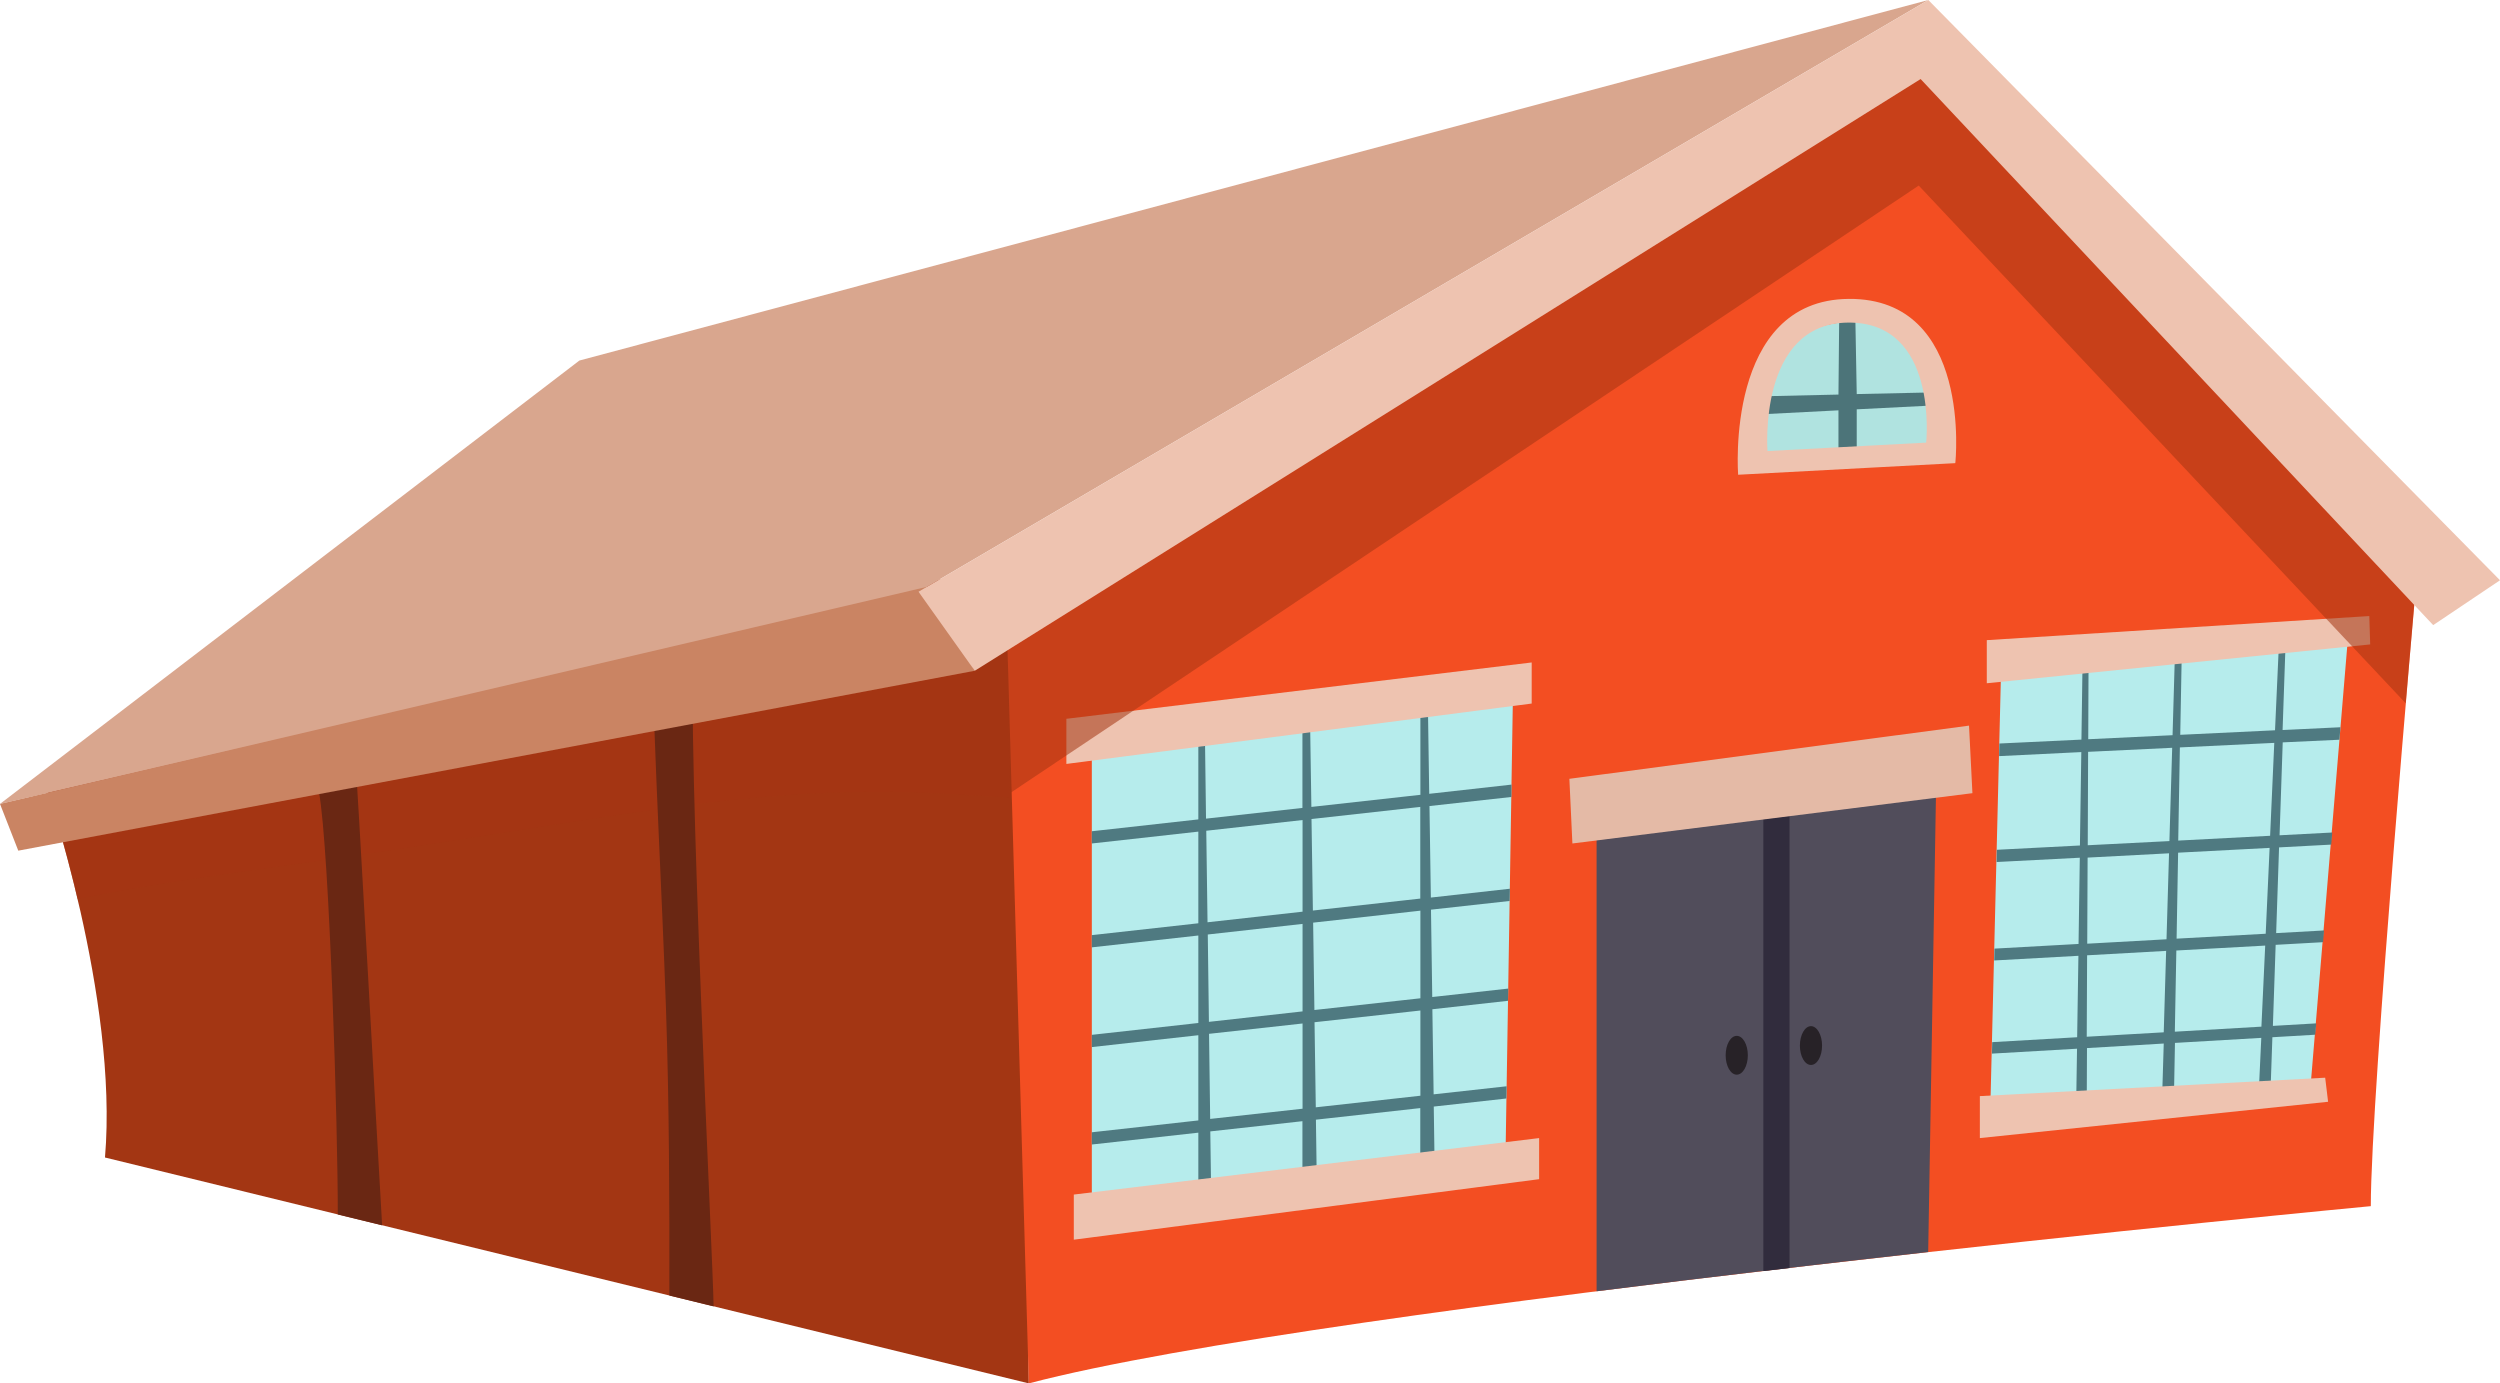 <svg width="506" height="280" viewBox="0 0 506 280" fill="none" xmlns="http://www.w3.org/2000/svg">
<g clip-path="url(#clip0_189_166)">
<path d="M9.234 158.856C9.234 158.856 24.004 201.95 21.249 234.277L208.231 280L206.242 113.592L9.234 158.856Z" fill="#A33613"/>
<path opacity="0.55" d="M64.997 174.215C86.043 171.23 106.96 167.658 127.98 164.545C149.254 161.381 170.146 159.34 191.65 160.693C196.574 160.999 201.727 161.203 206.803 161.713L206.216 113.567L9.234 158.856C9.234 158.856 12.525 168.449 15.714 181.997C31.989 178.681 48.595 176.537 64.997 174.215Z" fill="#A33613"/>
<path d="M64.564 160.361C66.655 171.766 68.415 228.792 68.365 245.81L77.344 248.004C76.4 232.44 72.701 163.474 71.349 144.593L62.217 146.685C62.803 151.303 63.747 155.896 64.564 160.361Z" fill="#6A2713"/>
<path d="M140.403 128.722L131.959 130.662C132.495 155.13 133.949 179.574 134.791 204.042C135.454 223.434 135.505 242.825 135.479 262.216L144.433 264.41C144.356 255.582 139.025 150.946 140.403 128.722Z" fill="#6A2713"/>
<path d="M489.086 117.445C489.086 117.445 479.852 221.341 479.852 244.126C479.852 244.126 268.407 264.13 208.23 280L203.613 120.685L388.759 10.767L489.086 117.445Z" fill="#F34E22"/>
<path d="M117.266 72.972L0 162.708L185.911 119.767L390.29 0L117.266 72.972Z" fill="#D9A68E"/>
<path d="M187.518 118.797L197.288 135.764L3.699 172.174L0 162.708L187.518 118.797Z" fill="#CA8463"/>
<path d="M220.986 149.032V244.739L304.707 234.584L306.264 137.933L220.986 149.032Z" fill="#B6ECEC"/>
<path d="M405.136 130.84L402.814 225.347L467.684 219.504L475.312 128.059L405.136 130.84Z" fill="#B6ECEC"/>
<path d="M305.932 158.804L289.274 160.667L288.968 140.179L287.489 140.383V160.871L265.423 163.321L265.117 143.291L263.612 143.496V163.525L244.098 165.693L243.843 146.073L242.542 146.251V165.847L220.986 168.245V170.72L242.542 168.321V186.871L220.986 189.269V191.744L242.542 189.346V207.053L220.986 209.451V211.926L242.542 209.528V226.776L220.986 229.174V231.649L242.542 229.251V242.161L245.144 241.855L244.965 228.996L263.612 226.929V239.636L266.52 239.278L266.342 226.623L287.463 224.276V236.727L290.371 236.37L290.193 223.969L304.886 222.336L304.937 219.861L290.167 221.494L289.912 204.272L305.218 202.562L305.269 200.087L289.887 201.797L289.632 184.115L305.549 182.355L305.6 179.88L289.606 181.666L289.325 163.142L305.906 161.305L305.932 158.804ZM263.638 224.403L244.939 226.47L244.71 209.247L263.638 207.155V224.403ZM263.638 204.706L244.684 206.823L244.455 189.142L263.638 186.998V204.706ZM263.638 184.523L244.404 186.667L244.149 168.143L263.638 165.974V184.523ZM287.489 221.775L266.316 224.122L266.061 206.9L287.489 204.527V221.775ZM287.489 202.052L266.036 204.425L265.78 186.743L287.489 184.319V202.052ZM287.489 181.87L265.729 184.294L265.449 165.77L287.463 163.321V181.87H287.489Z" fill="#4F7A81"/>
<path d="M473.501 149.721L473.705 147.195L461.996 147.757L462.659 128.569L461.333 128.62L460.465 147.808L441.283 148.726L441.64 129.386L440.288 129.437L439.727 148.803L422.661 149.619L422.737 130.126L421.564 130.177L421.283 149.696L404.677 150.487L404.626 153.038L421.258 152.222L420.977 171.128L404.167 171.996L404.116 174.471L420.952 173.603L420.697 191.055L403.682 191.999L403.631 194.398L420.671 193.454L420.416 209.936L403.223 210.931L403.172 213.253L420.391 212.258L420.212 223.765L422.355 223.561L422.406 212.13L437.941 211.212L437.609 222.183L440.007 221.979L440.211 211.084L457.685 210.064L457.2 220.423L459.573 220.219L459.93 209.936L468.603 209.426L468.807 207.13L460.032 207.64L460.593 191.234L470.185 190.698L470.389 188.325L460.695 188.861L461.282 171.511L471.843 170.95L472.047 168.5L461.384 169.061L462.022 150.257L473.501 149.721ZM437.941 208.941L422.355 209.834L422.431 193.352L438.426 192.459L437.941 208.941ZM438.502 190.111L422.457 191.004L422.533 173.578L439.012 172.71L438.502 190.111ZM439.089 170.235L422.559 171.077L422.635 152.171L439.65 151.354L439.089 170.235ZM457.71 207.793L440.186 208.814L440.492 192.382L458.476 191.387L457.71 207.793ZM458.578 188.989L440.543 189.984L440.849 172.582L459.369 171.613L458.578 188.989ZM459.471 169.163L440.874 170.133L441.206 151.278L460.312 150.359L459.471 169.163Z" fill="#4F7A81"/>
<path d="M215.834 145.486V154.62L310.014 142.398V134.081L215.834 145.486Z" fill="#EEC3B0"/>
<path d="M217.338 241.779V250.913L311.518 238.666V230.348L217.338 241.779Z" fill="#EEC3B0"/>
<path d="M402.127 129.564V138.29L479.726 130.432L479.547 124.691L402.127 129.564Z" fill="#EEC3B0"/>
<path d="M400.723 221.852V230.348L471.205 223L470.618 218.126L400.723 221.852Z" fill="#EEC3B0"/>
<path opacity="0.55" d="M388.351 37.558L486.918 142.347C488.168 127.651 489.061 117.445 489.061 117.445L388.733 10.767L203.613 120.685L204.379 160.565L388.351 37.558Z" fill="#A33613"/>
<path d="M505.999 117.445L492.479 126.528L388.734 15.998L197.287 135.765L185.91 119.767L390.29 0L505.999 117.445Z" fill="#EEC3B0"/>
<path d="M355.217 92.364C355.217 92.364 351.033 66.262 374.706 65.088C393.124 64.17 390.93 90.654 390.93 90.654L355.217 92.364Z" fill="#B0E3E0"/>
<path d="M390.93 79.428L375.803 79.759L375.522 64.476L372.257 63.813L372.104 79.862L355.217 80.244V83.918L372.104 83.051V92.364H375.803V82.847L390.93 82.081V79.428Z" fill="#4C7479"/>
<path d="M374.195 60.496C349.068 60.674 351.798 96.089 351.798 96.089L395.75 93.742C395.776 93.742 399.321 60.317 374.195 60.496ZM389.858 89.583L357.742 91.292C357.742 91.292 355.752 65.42 374.093 65.293C392.434 65.165 389.858 89.583 389.858 89.583Z" fill="#EEC3B0"/>
<path d="M323.176 261.349C346.491 258.414 368.531 255.837 390.265 253.414L391.949 154.594L323.15 162.683V261.349H323.176Z" fill="#514D5B"/>
<path d="M356.898 158.753V257.266C358.684 257.062 360.444 256.858 362.204 256.654V158.116L356.898 158.753Z" fill="#312C3D"/>
<path d="M317.641 157.631L318.253 170.72L399.219 160.539L398.53 146.864L317.641 157.631Z" fill="#E4BAA6"/>
<path d="M368.787 211.62C368.787 213.789 367.792 215.549 366.542 215.549C365.292 215.549 364.297 213.789 364.297 211.62C364.297 209.451 365.317 207.691 366.542 207.691C367.766 207.691 368.787 209.451 368.787 211.62Z" fill="#272227"/>
<path d="M351.516 217.514C352.756 217.514 353.761 215.755 353.761 213.585C353.761 211.415 352.756 209.656 351.516 209.656C350.277 209.656 349.271 211.415 349.271 213.585C349.271 215.755 350.277 217.514 351.516 217.514Z" fill="#272227"/>
</g>
<defs>
<clipPath id="clip0_189_166">
<rect width="506" height="280" fill="white"/>
</clipPath>
</defs>
</svg>

